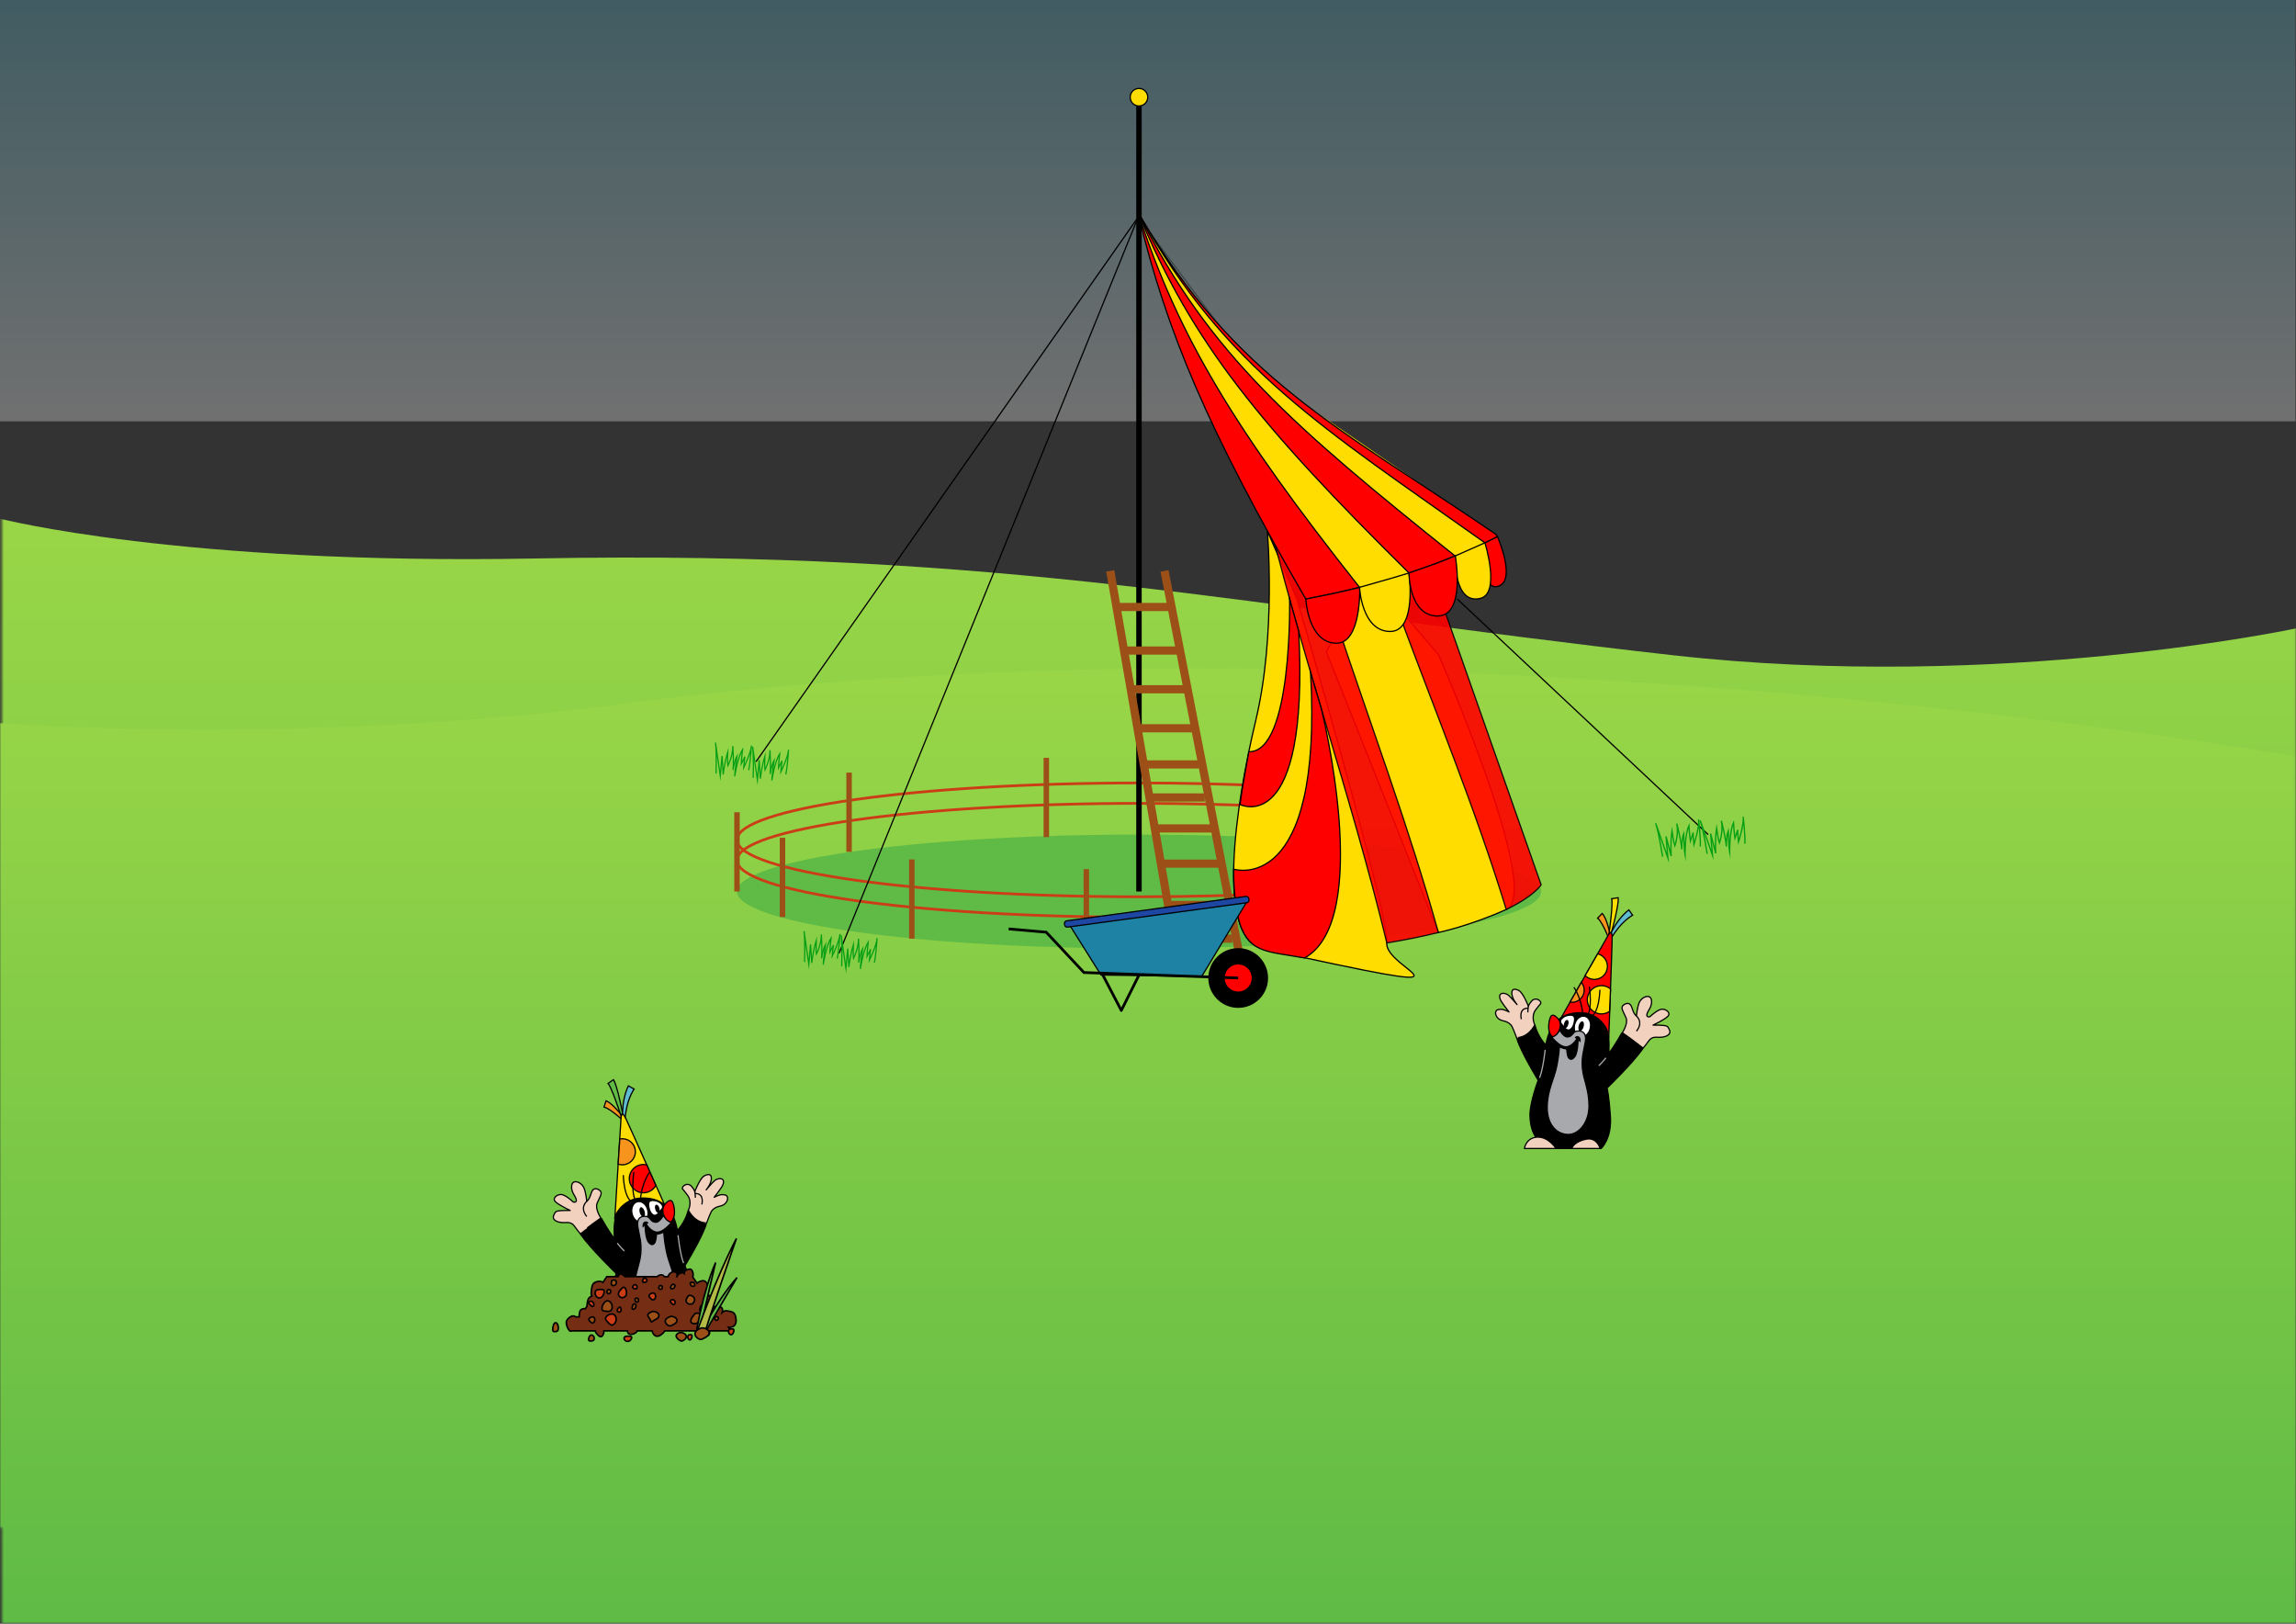 <?xml version="1.0" encoding="utf-8"?>
<!-- Generator: Adobe Illustrator 15.0.0, SVG Export Plug-In . SVG Version: 6.00 Build 0)  -->
<!DOCTYPE svg PUBLIC "-//W3C//DTD SVG 1.1//EN" "http://www.w3.org/Graphics/SVG/1.1/DTD/svg11.dtd">
<svg version="1.1" xmlns="http://www.w3.org/2000/svg" xmlns:xlink="http://www.w3.org/1999/xlink" x="0px" y="0px"
	 width="841.89px" height="595.28px" viewBox="0 0 841.89 595.28" enable-background="new 0 0 841.89 595.28" xml:space="preserve">
<rect x="0" y="0" width="841.89" height="595.28" fill="#333333" stroke="none"/>
<g id="achtergrond">
	
		<line fill="none" stroke="#000000" stroke-width="0.452" stroke-miterlimit="10" x1="417.358" y1="79.586" x2="572.334" y2="286.947"/>
	<defs>
		<filter id="Adobe_OpacityMaskFilter" filterUnits="userSpaceOnUse" x="-0.092" y="190.133" width="841.982" height="405.147">
			<feColorMatrix  type="matrix" values="1 0 0 0 0  0 1 0 0 0  0 0 1 0 0  0 0 0 1 0"/>
		</filter>
	</defs>
	<mask maskUnits="userSpaceOnUse" x="-0.092" y="190.133" width="841.982" height="405.147" id="SVGID_1_">
		<g filter="url(#Adobe_OpacityMaskFilter)">
			<linearGradient id="SVGID_2_" gradientUnits="userSpaceOnUse" x1="421.684" y1="595.28" x2="421.684" y2="158.882">
				<stop  offset="0" style="stop-color:#FFFFFF"/>
				<stop  offset="0.348" style="stop-color:#F9F9F9"/>
				<stop  offset="0.491" style="stop-color:#F5F5F5"/>
				<stop  offset="0.557" style="stop-color:#F1F1F1"/>
				<stop  offset="0.623" style="stop-color:#E5E5E5"/>
				<stop  offset="0.688" style="stop-color:#D1D1D1"/>
				<stop  offset="0.752" style="stop-color:#B6B6B6"/>
				<stop  offset="0.817" style="stop-color:#929292"/>
				<stop  offset="0.881" style="stop-color:#666666"/>
				<stop  offset="0.945" style="stop-color:#333333"/>
				<stop  offset="1" style="stop-color:#000000"/>
			</linearGradient>
			<rect x="0.601" y="158.882" fill="url(#SVGID_2_)" width="842.167" height="436.398"/>
		</g>
	</mask>
	
		<linearGradient id="SVGID_3_" gradientUnits="userSpaceOnUse" x1="210.555" y1="402.181" x2="615.702" y2="402.181" gradientTransform="matrix(0 1 -1 0 823.079 -20.422)">
		<stop  offset="0" style="stop-color:#99D647"/>
		<stop  offset="1" style="stop-color:#5FBB46"/>
	</linearGradient>
	<path mask="url(#SVGID_1_)" fill="url(#SVGID_3_)" d="M0.093,595.28l-0.186-405.147c0,0,66.044,17.044,196.064,14.615
		c174.621-3.263,259.965,17.792,417.609,35.489c119.678,13.435,228.309-9.859,228.309-9.859V595.28H0.093z"/>
	<defs>
		<filter id="Adobe_OpacityMaskFilter_1_" filterUnits="userSpaceOnUse" x="0" y="244.939" width="841.705" height="350.341">
			<feColorMatrix  type="matrix" values="1 0 0 0 0  0 1 0 0 0  0 0 1 0 0  0 0 0 1 0"/>
		</filter>
	</defs>
	<mask maskUnits="userSpaceOnUse" x="0" y="244.939" width="841.705" height="350.341" id="SVGID_4_">
		<g filter="url(#Adobe_OpacityMaskFilter_1_)">
			
				<linearGradient id="SVGID_5_" gradientUnits="userSpaceOnUse" x1="421.731" y1="560.094" x2="421.73" y2="207.324" gradientTransform="matrix(-1 0 0 1 841.891 0)">
				<stop  offset="0" style="stop-color:#FFFFFF"/>
				<stop  offset="0.348" style="stop-color:#F9F9F9"/>
				<stop  offset="0.491" style="stop-color:#F5F5F5"/>
				<stop  offset="0.557" style="stop-color:#F1F1F1"/>
				<stop  offset="0.623" style="stop-color:#E5E5E5"/>
				<stop  offset="0.688" style="stop-color:#D1D1D1"/>
				<stop  offset="0.752" style="stop-color:#B6B6B6"/>
				<stop  offset="0.817" style="stop-color:#929292"/>
				<stop  offset="0.881" style="stop-color:#666666"/>
				<stop  offset="0.945" style="stop-color:#333333"/>
				<stop  offset="1" style="stop-color:#000000"/>
			</linearGradient>
			<rect x="-0.878" y="207.324" fill="url(#SVGID_5_)" width="842.075" height="352.769"/>
		</g>
	</mask>
	
		<linearGradient id="SVGID_6_" gradientUnits="userSpaceOnUse" x1="265.361" y1="402.041" x2="615.702" y2="402.041" gradientTransform="matrix(0 1 1 0 18.811 -20.422)">
		<stop  offset="0" style="stop-color:#99D647"/>
		<stop  offset="1" style="stop-color:#5FBB46"/>
	</linearGradient>
	<path mask="url(#SVGID_4_)" fill="url(#SVGID_6_)" d="M841.705,595.28V277.279c0,0-323.776-57.377-612.95-19.281
		C109.628,273.692,0,265.118,0,265.118V595.28H841.705z"/>
	<ellipse fill="#5FBB46" cx="417.67" cy="326.834" rx="147.435" ry="20.862"/>
	<path fill="none" stroke="#CB3D17" stroke-miterlimit="10" d="M463.428,335.224c-14.404,0.665-29.784,1.024-45.758,1.024
		c-81.426,0-147.435-9.342-147.435-20.862c0-11.522,66.009-20.864,147.435-20.864c16.516,0,32.397,0.384,47.223,1.093"/>
	<path fill="none" stroke="#CB3D17" stroke-miterlimit="10" d="M471.59,327.335c-16.7,0.93-34.889,1.439-53.92,1.439
		c-81.426,0-147.435-9.342-147.435-20.862c0-11.522,66.009-20.864,147.435-20.864c16.239,0,31.865,0.372,46.477,1.058"/>
	<path fill="#FFDD00" stroke="#000000" stroke-width="0.452" stroke-miterlimit="10" d="M527.423,341.879
		c0,0,11.25-2.329,24.879-8.449s-24.879-93.483-24.879-93.483l-25.756-29.878l-15.334,28.878L527.423,341.879z"/>
	<path fill="#FFDD00" stroke="#000000" stroke-width="0.452" stroke-miterlimit="10" d="M464.709,194.666
		c0,0,3.291,37.889-4.209,69.251s-14.84,80.053,2.464,83.85c88.336,19.382,44.571,7.868,45.554-2.06s-32.949-126.107-32.949-126.107
		L464.709,194.666z"/>
	<linearGradient id="SVGID_7_" gradientUnits="userSpaceOnUse" x1="420.853" y1="154.469" x2="420.853" y2="1.421085e-13">
		<stop  offset="0" style="stop-color:#FFFFFF"/>
		<stop  offset="1" style="stop-color:#5FBBCF"/>
	</linearGradient>
	<rect opacity="0.3" fill="url(#SVGID_7_)" width="841.705" height="154.469"/>
	<path fill="none" stroke="#000000" stroke-width="0.452" stroke-miterlimit="10" d="M420.945,305.97"/>
	<circle fill="#FFDD00" stroke="#000000" stroke-width="0.452" stroke-miterlimit="10" cx="417.635" cy="35.637" r="3.218"/>
	<path fill="#FFDD00" d="M549.08,196.723l-76.33-52.395c0,0-33.416-26.289-54.958-65.918
		c12.713,43.634,50.224,132.099,68.966,139.61C486.758,218.02,528.91,209.415,549.08,196.723z"/>
	<g>
		<path opacity="0.9" fill="#FF0000" stroke="#000000" stroke-width="0.452" stroke-miterlimit="10" d="M512.422,223.467
			c13.505,36.584,28.434,72.609,39.88,109.963c10.403-4.991,12.803-9.044,12.803-9.044l-34.043-96.714
			c-1.178-3.21-2.349-6.423-3.509-9.641C524.278,208.956,507.375,209.798,512.422,223.467z M463.263,182.127
			c12.839,55.193,31.95,108.534,45.255,163.581c7.146-1.185,13.414-2.481,18.905-3.829c-10.779-38.693-24.913-76.239-37.537-114.308
			C484.901,212.539,468.06,182.127,463.263,182.127z"/>
		<g>
			<path fill="#FF0000" stroke="#000000" stroke-width="0.452" stroke-miterlimit="10" d="M544.479,198.991
				c0,0-1.545,17.417,4.507,16.048c7.43-1.682,0.095-18.316,0.095-18.316l0,0L544.479,198.991z"/>
			<g>
				<path fill="#FF0000" stroke="#000000" stroke-width="0.452" stroke-miterlimit="10" d="M417.589,78.588
					c0.042,0.023,0.084,0.044,0.123,0.06c25.584,51.211,56.855,77.968,115.835,125.191c-5.421,2.231-11.063,4.312-16.909,6.23
					C462.459,156.513,437.021,125.579,417.589,78.588z"/>
				<path fill="#FF0000" stroke="#000000" stroke-width="0.452" stroke-miterlimit="10" d="M417.792,78.673
					c0.008,0.002,0.016,0.004,0.023,0.006c0.004,0.001,0.008,0.001,0.012,0.002c34.988,60.144,73.354,78.12,130.652,117.181
					c0.204,0.289,0.399,0.572,0.601,0.86c-1.511,0.77-3.046,1.526-4.602,2.269C485.202,156.94,449.254,135.232,417.792,78.673z"/>
				<path fill="#FF0000" stroke="#000000" stroke-width="0.452" stroke-miterlimit="10" d="M417.469,78.507
					c14.671,44.792,34.759,78.314,81.039,136.817c-6.384,1.621-12.958,3.057-19.699,4.298
					c-36.076-62.321-50.921-97.633-61.45-141.212C417.394,78.444,417.431,78.477,417.469,78.507z"/>
			</g>
			<path fill="#FF0000" stroke="#000000" stroke-width="0.452" stroke-miterlimit="10" d="M478.809,219.622
				c0,0,0.807,16.189,11.271,16.189c9.176,0,8.5-20.451,8.5-20.451l-9.477,2.186L478.809,219.622z"/>
			<path fill="#FFDD00" stroke="#000000" stroke-width="0.452" stroke-miterlimit="10" d="M498.508,215.324
				c0,0,0.778,16.182,11.242,16.182c9.872,0,6.905-21.437,6.905-21.437l-6.921,2.062L498.508,215.324z"/>
			<path fill="#FFDD00" stroke="#000000" stroke-width="0.452" stroke-miterlimit="10" d="M533.547,203.838
				c0,0-0.61,18.092,9.349,15.51c7.346-1.904,1.589-20.357,1.589-20.357l0,0L533.547,203.838z"/>
			<path fill="#FF0000" stroke="#000000" stroke-width="0.452" stroke-miterlimit="10" d="M516.638,210.069
				c0,0,0.027,15.769,10.492,15.769c10.463,0,6.485-22.044,6.485-22.044l-6.816,2.702L516.638,210.069z"/>
		</g>
	</g>
	<line fill="none" stroke="#000000" stroke-width="2" stroke-miterlimit="10" x1="417.635" y1="38.855" x2="417.635" y2="326.833"/>
	
		<line fill="none" stroke="#000000" stroke-width="0.452" stroke-miterlimit="10" x1="417.358" y1="79.586" x2="277.201" y2="279.263"/>
	
		<line fill="none" stroke="#000000" stroke-width="0.452" stroke-miterlimit="10" x1="417.358" y1="79.586" x2="307.667" y2="349.484"/>
	<g>
		<g>
			<g>
				<g>
					<path fill="none" stroke="#059F14" stroke-width="0.446" stroke-miterlimit="10" d="M262.554,283.631
						c0,0,0.261-7.615-0.203-11.395l1.748,12.127c0,0,0.493-5.724,0.658-7.197l0.426,6.759c0,0,0.515-4.604,1.658-8.204
						c0,0-0.141,3.899,0.027,5.037c0,0,1.873-3.52,1.847-7.251c0,0,0.383,5.822,0.053,8.768c0,0,0.538-3.482,1.454-5.057
						c0,0-0.867,6.428-0.825,7.365c0,0,1.075-6.964,2.866-9.747c0,0-0.371,3.314-0.431,5.171l1.332-2.647
						c0,0-0.188,0.352-0.454,4.051c0,0,2.684-5.479,2.826-8.073c0,0-0.388,6.108-1.01,9.021"/>
				</g>
				<g>
					<path fill="none" stroke="#059F14" stroke-width="0.446" stroke-miterlimit="10" d="M276.171,285.156
						c0,0,0.261-7.615-0.203-11.395l1.748,12.127c0,0,0.493-5.724,0.658-7.197l0.426,6.759c0,0,0.515-4.604,1.658-8.204
						c0,0-0.141,3.899,0.027,5.037c0,0,1.873-3.52,1.847-7.251c0,0,0.383,5.822,0.053,8.768c0,0,0.538-3.482,1.454-5.057
						c0,0-0.867,6.428-0.825,7.365c0,0,1.075-6.964,2.866-9.747c0,0-0.371,3.314-0.431,5.171l1.332-2.647
						c0,0-0.188,0.352-0.454,4.051c0,0,2.684-5.479,2.826-8.073c0,0-0.388,6.108-1.01,9.021"/>
				</g>
			</g>
		</g>
	</g>
	<g>
		<g>
			<g>
				<g>
					<path fill="none" stroke="#059F14" stroke-width="0.446" stroke-miterlimit="10" d="M295.015,352.713
						c0,0,0.261-7.614-0.203-11.395l1.748,12.127c0,0,0.493-5.724,0.658-7.197l0.426,6.76c0,0,0.515-4.604,1.658-8.204
						c0,0-0.141,3.899,0.027,5.037c0,0,1.873-3.52,1.847-7.251c0,0,0.383,5.822,0.053,8.769c0,0,0.538-3.482,1.454-5.058
						c0,0-0.867,6.429-0.825,7.365c0,0,1.075-6.964,2.866-9.747c0,0-0.371,3.314-0.431,5.172l1.332-2.647
						c0,0-0.188,0.353-0.454,4.052c0,0,2.684-5.479,2.826-8.073c0,0-0.388,6.108-1.01,9.021"/>
				</g>
				<g>
					<path fill="none" stroke="#059F14" stroke-width="0.446" stroke-miterlimit="10" d="M308.632,354.237
						c0,0,0.261-7.614-0.203-11.395l1.748,12.127c0,0,0.493-5.724,0.658-7.197l0.426,6.76c0,0,0.515-4.604,1.658-8.204
						c0,0-0.141,3.899,0.027,5.037c0,0,1.873-3.52,1.847-7.251c0,0,0.383,5.822,0.053,8.769c0,0,0.538-3.482,1.454-5.058
						c0,0-0.867,6.429-0.825,7.365c0,0,1.075-6.964,2.866-9.747c0,0-0.371,3.314-0.431,5.172l1.332-2.647
						c0,0-0.188,0.353-0.454,4.052c0,0,2.684-5.479,2.826-8.073c0,0-0.388,6.108-1.01,9.021"/>
				</g>
			</g>
		</g>
	</g>
	<path fill="#FF0000" stroke="#000000" stroke-width="0.452" stroke-miterlimit="10" d="M472.877,219.622
		c0,0,1.11,56.352-14.943,55.971c0,0-2.503,13.066-3.236,19.357c0,0,25.403,12.781,21.52-63.445L472.877,219.622z"/>
	<line fill="none" stroke="#9C4F17" stroke-width="2" stroke-miterlimit="10" x1="270.235" y1="326.834" x2="270.235" y2="297.78"/>
	<line fill="none" stroke="#9C4F17" stroke-width="2" stroke-miterlimit="10" x1="286.923" y1="336.193" x2="286.923" y2="307.14"/>
	
		<line fill="none" stroke="#9C4F17" stroke-width="2" stroke-miterlimit="10" x1="311.333" y1="312.308" x2="311.333" y2="283.253"/>
	
		<line fill="none" stroke="#9C4F17" stroke-width="2" stroke-miterlimit="10" x1="383.667" y1="306.892" x2="383.667" y2="277.837"/>
	
		<line fill="none" stroke="#9C4F17" stroke-width="2" stroke-miterlimit="10" x1="334.337" y1="344.135" x2="334.337" y2="315.081"/>
	
		<line fill="none" stroke="#9C4F17" stroke-width="2" stroke-miterlimit="10" x1="398.333" y1="347.696" x2="398.333" y2="318.643"/>
	<path fill="#FF0000" stroke="#000000" stroke-width="0.452" stroke-miterlimit="10" d="M452.344,318.643
		c0,0,32.795,10.501,28.226-72.098l4.055,13.748c0,0,19.067,76.851-6.243,90.912c-13.528-2.434-19.887-1.721-23.684-12.268
		C452.112,330.363,452.344,318.643,452.344,318.643z"/>
	
		<line fill="none" stroke="#000000" stroke-width="0.452" stroke-miterlimit="10" x1="534.357" y1="219.622" x2="626.334" y2="305.97"/>
	<g>
		<g>
			<g>
				<g>
					<path fill="none" stroke="#059F14" stroke-width="0.487" stroke-miterlimit="10" d="M609.611,314.043
						c0,0-1.218-8.253-2.522-12.234l4.489,12.721c0,0-0.566-6.262-0.668-7.881l1.856,7.198c0,0-0.314-5.06,0.31-9.161
						c0,0,0.615,4.228,1.042,5.42c0,0,1.5-4.156,0.723-8.171c0,0,1.618,6.196,1.819,9.435c0,0-0.063-3.856,0.699-5.731
						c0,0,0.267,7.094,0.505,8.094c0,0-0.13-7.711,1.422-11.059c0,0,0.228,3.643,0.528,5.655l1.038-3.112
						c0,0-0.149,0.416,0.277,4.453c0,0,2.063-6.427,1.712-9.248c0,0,0.767,6.655,0.618,9.915"/>
				</g>
				<g>
					<path fill="none" stroke="#059F14" stroke-width="0.487" stroke-miterlimit="10" d="M625.958,313.023
						c0,0-1.218-8.253-2.522-12.234l4.489,12.722c0,0-0.566-6.262-0.668-7.881l1.856,7.197c0,0-0.314-5.059,0.31-9.161
						c0,0,0.615,4.228,1.042,5.421c0,0,1.5-4.157,0.723-8.172c0,0,1.618,6.197,1.819,9.435c0,0-0.063-3.855,0.699-5.731
						c0,0,0.267,7.094,0.505,8.095c0,0-0.13-7.712,1.422-11.059c0,0,0.228,3.643,0.528,5.655l1.038-3.112
						c0,0-0.15,0.416,0.277,4.452c0,0,2.063-6.426,1.712-9.248c0,0,0.767,6.655,0.618,9.915"/>
				</g>
			</g>
		</g>
	</g>
	
		<line fill="none" stroke="#9C4F17" stroke-width="3" stroke-miterlimit="10" x1="407.104" y1="209.296" x2="431.666" y2="351.205"/>
	
		<line fill="none" stroke="#9C4F17" stroke-width="3" stroke-miterlimit="10" x1="426.999" y1="209.296" x2="454.697" y2="351.205"/>
	
		<line fill="none" stroke="#9C4F17" stroke-width="3" stroke-miterlimit="10" x1="409.396" y1="222.535" x2="429.572" y2="222.535"/>
	
		<line fill="none" stroke="#9C4F17" stroke-width="3" stroke-miterlimit="10" x1="413.247" y1="238.502" x2="433.424" y2="238.502"/>
	
		<line fill="none" stroke="#9C4F17" stroke-width="3" stroke-miterlimit="10" x1="414.869" y1="252.693" x2="435.046" y2="252.693"/>
	
		<line fill="none" stroke="#9C4F17" stroke-width="3" stroke-miterlimit="10" x1="417.792" y1="266.998" x2="437.969" y2="266.998"/>
	<line fill="none" stroke="#9C4F17" stroke-width="3" stroke-miterlimit="10" x1="419.483" y1="280.25" x2="439.66" y2="280.25"/>
	
		<line fill="none" stroke="#9C4F17" stroke-width="3" stroke-miterlimit="10" x1="421.578" y1="292.364" x2="441.755" y2="292.364"/>
	
		<line fill="none" stroke="#9C4F17" stroke-width="3" stroke-miterlimit="10" x1="424.335" y1="303.717" x2="444.512" y2="303.717"/>
	<line fill="none" stroke="#9C4F17" stroke-width="3" stroke-miterlimit="10" x1="426.88" y1="316.624" x2="447.057" y2="316.624"/>
	
		<line fill="none" stroke="#9C4F17" stroke-width="3" stroke-miterlimit="10" x1="429.571" y1="331.757" x2="449.748" y2="331.757"/>
	
		<line fill="none" stroke="#9C4F17" stroke-width="3" stroke-miterlimit="10" x1="431.665" y1="344.135" x2="451.842" y2="344.135"/>
	<g>
		<g>
			<path fill="#FF0000" d="M454.011,366.509c-3.975,0-7.362-2.974-7.882-6.917c-0.277-2.107,0.282-4.196,1.575-5.882
				c1.294-1.687,3.167-2.769,5.273-3.046c0.346-0.046,0.697-0.068,1.045-0.068c3.975,0,7.363,2.974,7.883,6.918
				c0.572,4.35-2.5,8.354-6.85,8.927C454.709,366.486,454.358,366.509,454.011,366.509L454.011,366.509z"/>
			<path d="M454.022,353.593c2.45,0,4.583,1.817,4.911,4.312c0.357,2.715-1.555,5.206-4.27,5.563
				c-0.22,0.029-0.438,0.043-0.653,0.043c-2.45,0-4.582-1.816-4.91-4.312c-0.357-2.715,1.554-5.207,4.269-5.564
				C453.589,353.606,453.807,353.593,454.022,353.593 M454.022,347.598c-0.478,0-0.961,0.032-1.436,0.095
				c-2.901,0.382-5.479,1.871-7.261,4.193c-1.78,2.321-2.551,5.196-2.169,8.097c0.715,5.43,5.381,9.524,10.854,9.524
				c0.478,0,0.961-0.032,1.436-0.095c2.9-0.382,5.479-1.87,7.26-4.191c1.782-2.321,2.553-5.197,2.171-8.098
				C464.162,351.692,459.496,347.598,454.022,347.598L454.022,347.598z"/>
		</g>
		<polyline fill="none" stroke="#000000" stroke-linejoin="round" stroke-miterlimit="10" points="417.729,357.295 411.159,370.454 
			403.713,356.174 		"/>
		<polygon fill="#1E82A4" stroke="#000000" stroke-width="0.452" stroke-miterlimit="10" points="440.64,357.979 457.037,330.845 
			392.229,339.168 403.712,357.462 		"/>
		<polyline fill="none" stroke="#000000" stroke-miterlimit="10" points="454.017,358.553 397.459,356.546 383.623,341.753 
			369.858,340.558 		"/>
		<g>
			<g>
				<g>
					<path fill="#1E47A4" d="M390.369,339.089c0.07,0.515,0.549,0.878,1.063,0.809l65.726-8.944
						c0.515-0.069,0.878-0.548,0.808-1.062l-0.06-0.439c-0.07-0.515-0.549-0.878-1.063-0.809l-65.726,8.946
						c-0.515,0.069-0.878,0.548-0.808,1.062L390.369,339.089z"/>
					<path fill="none" stroke="#000000" stroke-width="0.452" stroke-miterlimit="10" d="M390.369,339.089
						c0.07,0.515,0.549,0.878,1.063,0.809l65.726-8.944c0.515-0.069,0.878-0.548,0.808-1.062l-0.06-0.439
						c-0.07-0.515-0.549-0.878-1.063-0.809l-65.726,8.946c-0.515,0.069-0.878,0.548-0.808,1.062L390.369,339.089z"/>
				</g>
			</g>
		</g>
	</g>
</g>
<g id="mutsjes">
	<g>
		<path fill="#F7941E" stroke="#000000" stroke-width="0.452" stroke-miterlimit="10" d="M227.407,408.181
			c-0.658-0.773-1.339-1.533-2.074-2.268c-0.427-0.424-0.87-0.84-1.36-1.238c-0.497-0.394-1.01-0.784-1.747-1.093l-0.747,2.281
			c0.36,0.067,0.848,0.287,1.306,0.544c0.464,0.26,0.93,0.562,1.389,0.884c0.919,0.644,1.815,1.361,2.694,2.103
			c0.424,0.359,0.844,0.725,1.26,1.094h0.041C227.918,409.718,227.664,408.948,227.407,408.181z"/>
		<path fill="#5FBB46" stroke="#000000" stroke-width="0.452" stroke-miterlimit="10" d="M228.259,409.21
			c-0.002-0.406,0.002-0.812,0.014-1.219c-0.17-0.841-0.343-1.68-0.523-2.52c-0.342-1.588-0.702-3.172-1.111-4.758
			c-0.206-0.792-0.424-1.584-0.676-2.383c-0.126-0.398-0.26-0.799-0.416-1.206c-0.161-0.411-0.32-0.813-0.608-1.288l-1.975,1.367
			c0.165,0.195,0.36,0.521,0.531,0.846c0.177,0.328,0.343,0.678,0.507,1.033c0.325,0.711,0.629,1.446,0.925,2.189
			c0.588,1.486,1.136,3.002,1.667,4.523c0.276,0.793,0.547,1.588,0.814,2.385c0.104,0.122,0.209,0.243,0.312,0.366
			C227.901,408.767,228.078,408.989,228.259,409.21z"/>
		<path fill="#5FBBCF" stroke="#000000" stroke-width="0.452" stroke-miterlimit="10" d="M229.149,410.323
			c0.08-0.854,0.186-1.702,0.325-2.541c0.509-3.057,1.438-6.051,3.03-8.527l-2.102-1.162c-0.729,1.533-1.225,3.132-1.558,4.737
			c-0.333,1.606-0.505,3.224-0.566,4.831c-0.003,0.109-0.003,0.221-0.007,0.33c0.11,0.545,0.217,1.089,0.323,1.634
			C228.782,409.856,228.967,410.089,229.149,410.323z"/>
		<path fill="#FFDD00" stroke="#000000" stroke-width="0.452" stroke-miterlimit="10" d="M225.42,447.014l2.285-36.919
			c0,0,0.059-3.657,1.892,0.229c1.832,3.886,14.679,32.672,14.679,32.672s-6.087-3.999-10.79-3.411
			C228.783,440.173,225.486,444.646,225.42,447.014z"/>
		<g>
			<path fill="#F7941E" d="M228.167,427.036c-0.447-0.004-0.896-0.072-1.335-0.203l-0.173-0.053l0.607-9.205l0.178-0.028
				c0.252-0.04,0.505-0.066,0.769-0.066c1.307,0.011,2.502,0.517,3.397,1.427c0.895,0.909,1.382,2.113,1.371,3.389
				c-0.02,2.613-2.163,4.74-4.775,4.74C228.205,427.036,228.167,427.036,228.167,427.036z"/>
			<path d="M228.212,417.707c0.01,0,0.019,0,0.029,0c2.514,0.021,4.535,2.073,4.514,4.587c-0.02,2.502-2.053,4.516-4.55,4.516
				c-0.012,0-0.024,0-0.036,0c-0.442-0.004-0.868-0.073-1.272-0.193l0.583-8.846C227.719,417.731,227.961,417.707,228.212,417.707
				 M228.212,417.255c-0.253,0-0.517,0.021-0.805,0.068l-0.356,0.057l-0.024,0.36l-0.583,8.846l-0.023,0.36l0.346,0.104
				c0.459,0.137,0.93,0.208,1.398,0.213c2.777,0,5.021-2.228,5.042-4.965c0.011-1.336-0.499-2.597-1.437-3.55
				c-0.937-0.952-2.189-1.483-3.526-1.493h-0.001H228.212L228.212,417.255z"/>
		</g>
		<g>
			<path fill="#FF0000" d="M235.938,437.297c-2.837-0.001-5.163-2.31-5.184-5.147c-0.01-1.385,0.52-2.691,1.492-3.678
				s2.271-1.534,3.655-1.544c0.001,0,0.001,0,0.002,0c0.403,0,0.774,0.042,1.147,0.124l0.112,0.024l3.305,7.55l-0.058,0.1
				c-0.937,1.596-2.595,2.557-4.436,2.57L235.938,437.297z"/>
			<path d="M235.944,427.153c0.364,0,0.717,0.044,1.059,0.119c1.155,2.633,2.252,5.137,3.213,7.338
				c-0.855,1.459-2.429,2.446-4.242,2.46c-0.012,0-0.023,0-0.035,0c-2.721,0-4.938-2.196-4.958-4.923
				c-0.02-2.738,2.185-4.975,4.923-4.994C235.917,427.153,235.931,427.153,235.944,427.153 M235.944,426.701h-0.002h-0.043
				c-1.444,0.011-2.799,0.583-3.814,1.612s-1.568,2.393-1.558,3.838c0.022,2.961,2.45,5.371,5.411,5.371
				c1.96-0.014,3.691-1.018,4.667-2.683l0.117-0.198l-0.092-0.212c-0.961-2.202-2.058-4.706-3.213-7.339l-0.093-0.211l-0.225-0.049
				C236.71,426.745,236.322,426.701,235.944,426.701L235.944,426.701z"/>
		</g>
	</g>
	<g>
		<path fill="#F7941E" stroke="#000000" stroke-width="0.452" stroke-miterlimit="10" d="M590.119,341.297
			c-0.251-0.984-0.525-1.967-0.861-2.949c-0.196-0.568-0.411-1.139-0.675-1.711c-0.272-0.574-0.561-1.148-1.085-1.752l-1.678,1.719
			c0.293,0.217,0.635,0.629,0.932,1.062c0.302,0.438,0.586,0.914,0.857,1.406c0.539,0.982,1.028,2.021,1.491,3.076
			c0.221,0.508,0.436,1.021,0.646,1.537l0.037,0.018C589.9,342.9,590.011,342.1,590.119,341.297z"/>
		<path fill="#FFDD00" stroke="#000000" stroke-width="0.452" stroke-miterlimit="10" d="M590.429,342.596
			c0.177-0.363,0.359-0.727,0.55-1.088c0.219-0.828,0.434-1.658,0.643-2.492c0.393-1.574,0.768-3.156,1.1-4.758
			c0.165-0.805,0.319-1.611,0.445-2.438c0.063-0.414,0.12-0.832,0.159-1.266c0.036-0.439,0.071-0.871,0.021-1.426l-2.375,0.357
			c0.062,0.248,0.093,0.627,0.104,0.992c0.013,0.373,0.01,0.76-0.001,1.15c-0.021,0.781-0.073,1.576-0.136,2.373
			c-0.127,1.594-0.304,3.195-0.499,4.797c-0.102,0.832-0.21,1.666-0.32,2.498c0.039,0.156,0.079,0.311,0.117,0.465
			C590.305,342.041,590.365,342.318,590.429,342.596z"/>
		<path fill="#5FBBCF" stroke="#000000" stroke-width="0.452" stroke-miterlimit="10" d="M590.737,343.988
			c0.447-0.73,0.918-1.445,1.412-2.137c1.806-2.52,3.96-4.797,6.481-6.318l-1.374-1.967c-1.331,1.053-2.479,2.27-3.487,3.562
			c-1.007,1.297-1.875,2.672-2.639,4.088c-0.052,0.096-0.101,0.193-0.152,0.291c-0.142,0.537-0.285,1.072-0.43,1.609
			C590.613,343.406,590.676,343.697,590.737,343.988z"/>
		<path fill="#FF0000" stroke="#000000" stroke-width="0.452" stroke-miterlimit="10" d="M571.207,375.272l18.336-32.128
			c0,0,1.664-3.256,1.595,1.041c-0.069,4.294-1.233,35.796-1.233,35.796s-3.701-6.273-8.182-7.82
			C577.244,370.614,572.311,373.175,571.207,375.272z"/>
		<g>
			<path fill="#FFDD00" d="M584.622,359.062c-0.746,0-1.467-0.171-2.139-0.509c-0.401-0.201-0.773-0.46-1.107-0.769l-0.132-0.122
				l4.604-7.997l0.172,0.054c0.253,0.077,0.502,0.172,0.745,0.293c1.142,0.572,1.992,1.555,2.395,2.766
				c0.401,1.211,0.309,2.506-0.264,3.647C588.081,358.051,586.442,359.062,584.622,359.062
				C584.623,359.062,584.623,359.062,584.622,359.062z"/>
			<path d="M585.954,349.935c0.241,0.074,0.479,0.164,0.711,0.279c2.248,1.127,3.156,3.861,2.029,6.109
				c-0.799,1.591-2.404,2.513-4.072,2.513c-0.686,0-1.382-0.156-2.037-0.485c-0.394-0.197-0.747-0.447-1.055-0.732L585.954,349.935
				 M585.742,349.396l-0.181,0.312l-4.424,7.684l-0.18,0.312l0.265,0.245c0.349,0.323,0.739,0.595,1.159,0.805
				c0.705,0.354,1.459,0.533,2.24,0.533c1.906,0,3.622-1.059,4.477-2.762c0.6-1.196,0.697-2.552,0.275-3.821
				c-0.42-1.268-1.311-2.297-2.506-2.896c-0.24-0.119-0.496-0.22-0.781-0.308L585.742,349.396L585.742,349.396z"/>
		</g>
		<g>
			<path fill="#FFDD00" d="M587.209,371.722c-0.78,0-1.534-0.173-2.241-0.515c-1.248-0.602-2.186-1.653-2.642-2.961
				s-0.376-2.714,0.226-3.961c0.859-1.781,2.692-2.934,4.672-2.934c0.783,0,1.541,0.175,2.252,0.518
				c0.336,0.163,0.664,0.37,0.975,0.617l0.092,0.07l-0.363,8.235l-0.096,0.063C589.225,371.422,588.231,371.722,587.209,371.722
				L587.209,371.722z"/>
			<path d="M587.224,361.578c0.723,0,1.458,0.159,2.153,0.495c0.339,0.164,0.649,0.365,0.934,0.59
				c-0.124,2.873-0.246,5.604-0.353,8.004c-0.812,0.536-1.771,0.829-2.749,0.829c-0.72,0-1.451-0.158-2.144-0.493
				c-2.466-1.189-3.5-4.154-2.31-6.619C583.61,362.611,585.38,361.578,587.224,361.578 M587.224,361.126
				c-2.066,0-3.979,1.202-4.875,3.062c-0.629,1.301-0.713,2.769-0.236,4.133c0.477,1.365,1.455,2.463,2.756,3.09
				c0.738,0.357,1.526,0.537,2.341,0.537c1.066,0,2.103-0.312,2.999-0.902l0.191-0.127l0.011-0.23l0.06-1.344
				c0.092-2.057,0.191-4.312,0.293-6.661l0.01-0.231l-0.182-0.143c-0.324-0.257-0.666-0.473-1.017-0.643
				C588.832,361.308,588.041,361.126,587.224,361.126L587.224,361.126z"/>
		</g>
		<g>
			<path fill="#F7941E" d="M576.438,367.45c-0.129,0-0.257-0.005-0.385-0.017l-0.352-0.031l4.146-7.268l0.206,0.287
				c0.957,1.34,1.098,3.087,0.367,4.561C579.665,366.504,578.14,367.45,576.438,367.45L576.438,367.45z"/>
			<path d="M579.869,360.554c0.877,1.227,1.064,2.885,0.349,4.328c-0.736,1.483-2.229,2.343-3.779,2.343
				c-0.121,0-0.244-0.006-0.365-0.017L579.869,360.554 M579.826,359.716l-0.351,0.614l-3.795,6.654l-0.351,0.613l0.704,0.061
				c0.135,0.012,0.27,0.018,0.404,0.018c1.787,0,3.391-0.993,4.185-2.593c0.769-1.549,0.62-3.386-0.386-4.792L579.826,359.716
				L579.826,359.716z"/>
		</g>
	</g>
</g>
<g id="molltjes">
	<g>
		<path stroke="#000000" stroke-width="0.452" stroke-miterlimit="10" d="M602.401,384.464c0,0-2.79-3.619-7.768-5.656
			c0,0-2.789,4.978-4.75,7.39c0,0,0.529-5.699-0.679-8.671c-0.979-2.413-4.298-6.259-9.651-6.259
			c-6.034,0-11.085,2.639-12.744,11.839c0,0-2.64-2.564-3.921-7.013c0,0-2.715,4.146-6.713,4.524c0,0,0.68,3.544,7.843,15.458
			c0,0-3.016,7.843-3.016,12.744s1.81,7.54,1.81,7.54l1.936,4.701h22.346c0,0,3.997-3.494,3.394-12.015
			c-0.526-7.45-1.206-10.181-1.206-10.181S598.405,390.119,602.401,384.464z"/>
		
			<ellipse transform="matrix(-0.975 -0.223 0.223 -0.975 1062.362 872.609)" fill="#FFFFFF" stroke="#000000" stroke-width="0.452" stroke-miterlimit="10" cx="580.534" cy="376.22" rx="2.951" ry="3.839"/>
		<g>
			<g>
				<path fill="#A7A9AC" stroke="#000000" stroke-width="0.452" stroke-miterlimit="10" d="M569.016,380.244
					c0,0,2.08-0.742,2.846-2.643c0,0,1.433,2.563,2.79,2.563s1.835-0.88,2.338-1.433c0.325-0.357,0.755-0.755,1.81-0.755
					c1.056,0,3.093,0.379,2.488,3.997c-0.603,3.62-1.433,5.505-1.056,9.729c0.377,4.223,2.413,7.616,2.413,13.725
					c0,6.107-3.694,10.481-7.616,10.481c-3.921,0-7.692-3.317-7.692-9.804c0-6.485,2.565-10.405,3.545-15.458
					c0.764-3.937,0.887-6.172,0.903-6.971c1.269,0.827,2.678,0.862,2.678,0.862s0.151,2.262,0.566,3.017s1.245,1.396,2.413-0.152
					c1.168-1.545,1.207-6.295,1.207-6.295c0.226,0,0.716,0.565,0.716,0.565s0.15-1.094-0.527-1.47
					c-0.679-0.378-1.093,0.149-1.093,0.149c0.339,0.114,0.452,0.491,0.452,0.491s-1.66,2.94-4.034,2.94
					C571.786,383.785,569.016,380.244,569.016,380.244z"/>
			</g>
		</g>
		<path fill="#FFFFFF" d="M572.632,375.105l1.566,1.867c0,0,0.756,0.755,1.458,0.252c0.704-0.502,1.106-1.257,1.358-2.464
			c0.251-1.206,0.197-2.07-0.516-2.287c-0.714-0.217-2.123,0.066-2.652,0.377C573.318,373.162,571.877,374.101,572.632,375.105z"/>
		<path fill="#FF0000" stroke="#000000" stroke-width="0.452" stroke-miterlimit="10" d="M569.121,380.04
			c0,0-1.257-1.056-1.257-3.519c0-2.464,0.754-4.073,1.106-4.223c0.352-0.151,0.754-0.303,1.659,0.502s1.508,1.609,1.508,3.167
			C572.138,377.526,570.831,379.989,569.121,380.04z"/>
		<path fill="none" stroke="#A7A9AC" stroke-width="0.452" stroke-miterlimit="10" d="M588.856,387.821
			c0,0-1.622,2.018-2.631,2.895"/>
		<path fill="none" stroke="#A7A9AC" stroke-width="0.452" stroke-miterlimit="10" d="M566.559,384.892
			c0,0-0.662,6.707-2.028,10.27"/>
		<path fill="#F2D2BE" stroke="#000000" stroke-width="0.452" stroke-miterlimit="10" d="M570.579,421.062
			c0,0-2.654-4.175-6.611-4.175c-3.958,0-4.965,3.48-4.965,4.175H570.579z"/>
		<path fill="#F2D2BE" stroke="#000000" stroke-width="0.452" stroke-miterlimit="10" d="M586.752,421.062
			c0,0-1.183-4.193-5.066-3.435c-3.845,0.75-5.283,2.74-5.283,3.435H586.752z"/>
		<path fill="none" stroke="#000000" stroke-width="0.452" stroke-miterlimit="10" d="M580.283,371.123
			c0,0-0.406-5.008-3.181-9.202"/>
		<path fill="none" stroke="#000000" stroke-width="0.452" stroke-miterlimit="10" d="M582.313,371.868
			c0,0,1.489-2.369,0.473-10.15"/>
		<path fill="none" stroke="#000000" stroke-width="0.452" stroke-miterlimit="10" d="M584.072,372.205c0,0,2.25-1.497,2.572-9.337
			"/>
		<path fill="#F2D2BE" stroke="#000000" stroke-width="0.452" stroke-linejoin="round" stroke-miterlimit="10" d="M562.785,375.737
			c0,0-1.577-2.99,0.326-5.545s2.012-2.12,1.794-2.828c-0.217-0.706-2.004-1.888-3.316-0.325c-1.158,1.379-1.141,1.903-1.141,1.903
			s-1.929-4.951-3.48-5.764c0,0-2.393-1.467-2.61,0.599c-0.216,2.065,1.903,4.512,1.903,4.512s-2.229-2.648-3.153-3.425
			c-1.018-0.854-3.044-1.087-3.208,0.217c-0.163,1.306,0.817,2.557,3.425,5.927c0,0-1.875-1.059-3.097-0.979
			c-1.223,0.08-1.664,0.265-1.85,1.197c0,1.087,0.652,2.064,1.521,2.555c0.87,0.489,1.898,0.554,2.448,0.815
			c0.549,0.262,1.521,0.707,2.065,1.739c0.542,1.033,1.667,4.062,1.667,4.062S560.067,380.739,562.785,375.737z"/>
		<path fill="none" stroke="#000000" stroke-width="0.452" stroke-linejoin="round" stroke-miterlimit="10" d="M560.43,368.734
			c0,0-0.233,1.726-0.204,2.427"/>
		<path fill="none" stroke="#000000" stroke-width="0.452" stroke-linejoin="round" stroke-miterlimit="10" d="M560.343,369.642
			c0,0-3.391-0.468-2.515,4.004"/>
		<path fill="#F2D2BE" stroke="#000000" stroke-width="0.452" stroke-linejoin="round" stroke-miterlimit="10" d="M594.873,378.604
			c0,0,2.202-3.306,1.388-5.366c-0.813-2.061-2.106-3.641-1.197-4.551c0.91-0.91,2.588-1.485,3.258,0.574
			c0.67,2.062,1.005,2.636,1.725,3.258c0,0,0.315-3.766,1.197-5.317c1.097-1.931,3.784-2.729,4.264-0.766s-0.958,3.928-0.958,3.928
			s-1.135,1.8-0.527,2.251c0.786,0.586,1.438-0.287,1.438-0.287s2.491-2.299,3.977-2.347c1.484-0.048,3.306,1.341,2.155,2.586
			c-1.15,1.246-5.461,3.258-5.461,3.258s3.66-0.069,4.79,0.287c0.604,0.191,0.765,0.454,1.246,1.534
			c0.707,1.586-1.198,2.824-4.408,2.634c0,0-2.012-0.336-3.065,1.149s-1.868,2.442-2.203,2.827
			C602.489,384.256,598.034,380.759,594.873,378.604z"/>
		<path fill="#F2D2BE" stroke="#000000" stroke-width="0.452" stroke-linejoin="round" stroke-miterlimit="10" d="M600.046,372.519
			c0,0,2.712,2.127,0.004,5.541"/>
		
			<ellipse transform="matrix(-0.96 -0.279 0.279 -0.96 1020.935 895.823)" cx="574.298" cy="375.167" rx="0.795" ry="1.569"/>
		
			<ellipse transform="matrix(-0.96 -0.28 0.28 -0.96 1030.848 899.782)" cx="579.631" cy="376.331" rx="0.925" ry="1.826"/>
	</g>
	<g>
		<g>
			<path stroke="#000000" stroke-width="0.452" stroke-miterlimit="10" d="M225.909,466.806c0,0-0.337,1.354-0.72,4.747
				c9.447-0.208,18.904,0.291,28.355,0.338c-0.887-4.002-2.375-7.876-2.375-7.876c7.164-11.914,7.844-15.457,7.844-15.457
				c-3.998-0.378-6.712-4.525-6.712-4.525c-1.282,4.449-3.922,7.014-3.922,7.014c-1.658-9.2-6.709-11.84-12.743-11.84
				c-5.354,0-8.672,3.846-9.652,6.259c-1.207,2.973-0.679,8.672-0.679,8.672c-1.96-2.412-4.751-7.39-4.751-7.39
				c-4.977,2.036-7.767,5.656-7.767,5.656C216.785,458.058,225.909,466.806,225.909,466.806z"/>
			
				<ellipse transform="matrix(0.975 -0.223 0.223 0.975 -93.208 63.573)" fill="#FFFFFF" stroke="#000000" stroke-width="0.452" stroke-miterlimit="10" cx="234.656" cy="444.158" rx="2.951" ry="3.84"/>
			<g>
				<g>
					<path fill="#A7A9AC" stroke="#000000" stroke-width="0.452" stroke-miterlimit="10" d="M234.958,459.642
						c-0.337,3.775-1.995,6.893-2.345,11.873c5.044,0.045,10.089,0.204,15.134,0.303c-0.489-5.212-2.575-8.785-3.438-13.231
						c-0.764-3.936-0.887-6.171-0.904-6.97c-1.268,0.827-2.678,0.862-2.678,0.862s-0.15,2.262-0.566,3.017
						c-0.414,0.753-1.243,1.394-2.412-0.151c-1.169-1.546-1.207-6.297-1.207-6.297c-0.226,0-0.717,0.566-0.717,0.566
						s-0.15-1.094,0.529-1.471c0.678-0.377,1.093,0.151,1.093,0.151c-0.339,0.112-0.452,0.489-0.452,0.489s1.658,2.941,4.034,2.941
						c2.375,0,5.146-3.541,5.146-3.541s-2.08-0.742-2.846-2.643c0,0-1.434,2.563-2.79,2.563c-1.357,0-1.835-0.879-2.338-1.433
						c-0.324-0.357-0.754-0.754-1.81-0.754s-3.092,0.377-2.488,3.997C234.505,453.533,235.335,455.419,234.958,459.642z"/>
				</g>
			</g>
			<path fill="#FFFFFF" d="M242.559,443.046l-1.567,1.867c0,0-0.755,0.754-1.458,0.25c-0.704-0.502-1.107-1.256-1.357-2.463
				c-0.252-1.206-0.197-2.071,0.515-2.287c0.713-0.217,2.124,0.065,2.652,0.376C241.871,441.102,243.312,442.04,242.559,443.046z"/>
			<path fill="#FF0000" stroke="#000000" stroke-width="0.452" stroke-miterlimit="10" d="M246.068,447.979
				c0,0,1.256-1.057,1.256-3.519c0-2.465-0.754-4.072-1.105-4.224s-0.754-0.302-1.66,0.502c-0.904,0.805-1.507,1.61-1.507,3.168
				S244.359,447.929,246.068,447.979z"/>
			<path fill="none" stroke="#A7A9AC" stroke-width="0.452" stroke-miterlimit="10" d="M226.334,455.761
				c0,0,1.621,2.017,2.63,2.894"/>
			<path fill="none" stroke="#A7A9AC" stroke-width="0.452" stroke-miterlimit="10" d="M248.629,452.83
				c0,0,0.664,6.709,2.029,10.269"/>
			<path fill="none" stroke="#000000" stroke-width="0.452" stroke-miterlimit="10" d="M234.906,439.062
				c0,0,0.406-5.007,3.18-9.201"/>
			<path fill="none" stroke="#000000" stroke-width="0.452" stroke-miterlimit="10" d="M232.877,439.806
				c0,0-1.49-2.368-0.475-10.148"/>
			<path fill="none" stroke="#000000" stroke-width="0.452" stroke-miterlimit="10" d="M231.117,440.145
				c0,0-2.249-1.497-2.571-9.338"/>
			<path fill="#F2D2BE" stroke="#000000" stroke-width="0.452" stroke-linejoin="round" stroke-miterlimit="10" d="
				M252.404,443.677c0,0,1.576-2.989-0.326-5.546c-1.902-2.555-2.012-2.119-1.794-2.826s2.005-1.89,3.316-0.326
				c1.158,1.379,1.142,1.902,1.142,1.902s1.928-4.95,3.48-5.763c0,0,2.391-1.469,2.608,0.598s-1.902,4.513-1.902,4.513
				s2.228-2.649,3.153-3.426c1.018-0.854,3.044-1.086,3.207,0.218c0.164,1.305-0.815,2.556-3.424,5.926c0,0,1.875-1.058,3.098-0.979
				c1.223,0.08,1.664,0.264,1.849,1.196c0,1.087-0.652,2.066-1.522,2.556c-0.869,0.489-1.896,0.555-2.446,0.815
				c-0.549,0.262-1.522,0.707-2.066,1.739c-0.544,1.033-1.667,4.062-1.667,4.062S255.122,448.679,252.404,443.677z"/>
			<path fill="none" stroke="#000000" stroke-width="0.452" stroke-linejoin="round" stroke-miterlimit="10" d="M254.76,436.675
				c0,0,0.233,1.724,0.205,2.426"/>
			<path fill="none" stroke="#000000" stroke-width="0.452" stroke-linejoin="round" stroke-miterlimit="10" d="M254.848,437.58
				c0,0,3.39-0.468,2.513,4.005"/>
			<path fill="#F2D2BE" stroke="#000000" stroke-width="0.452" stroke-linejoin="round" stroke-miterlimit="10" d="
				M220.317,446.543c0,0-2.204-3.307-1.389-5.367c0.813-2.059,2.106-3.64,1.197-4.549c-0.91-0.911-2.587-1.485-3.259,0.573
				c-0.669,2.061-1.005,2.635-1.723,3.259c0,0-0.316-3.768-1.199-5.317c-1.097-1.931-3.783-2.732-4.262-0.767
				c-0.48,1.963,0.957,3.928,0.957,3.928s1.135,1.799,0.527,2.252c-0.786,0.583-1.438-0.288-1.438-0.288s-2.491-2.3-3.977-2.348
				c-1.484-0.048-3.305,1.342-2.155,2.587c1.149,1.246,5.461,3.258,5.461,3.258s-3.661-0.069-4.79,0.287
				c-0.604,0.19-0.766,0.454-1.245,1.533c-0.708,1.586,1.197,2.826,4.407,2.634c0,0,2.012-0.334,3.065,1.15
				c1.054,1.485,1.868,2.443,2.203,2.827C212.7,452.195,217.156,448.698,220.317,446.543z"/>
			<path fill="#F2D2BE" stroke="#000000" stroke-width="0.452" stroke-linejoin="round" stroke-miterlimit="10" d="
				M215.145,440.459c0,0-2.713,2.126-0.006,5.54"/>
			<ellipse transform="matrix(0.96 -0.281 0.281 0.96 -114.733 85.471)" cx="240.892" cy="443.106" rx="0.795" ry="1.568"/>
			<ellipse transform="matrix(0.96 -0.28 0.28 0.96 -115.057 83.808)" cx="235.558" cy="444.271" rx="0.925" ry="1.825"/>
		</g>
		<g>
			<g>
				<path fill="#752E14" stroke="#000000" stroke-width="0.583" stroke-miterlimit="10" d="M269.907,483.837
					c-0.178-3.262-1.935-2.955-3.431-3.26c-0.611-0.125-1.191,0.19-1.666,0.609c0.214-0.63,0.333-1.582-0.621-2.037
					c-0.985-0.471-1.854-0.188-2.333,0.06l-0.555-0.78c0.208-0.365,0.336-0.866,0.336-1.42c0-1.126-0.531-2.039-1.188-2.039
					c-0.271,0-0.674,0.071-1.051,0.233c0.006-0.627,0.021-1.388,0.304-1.865c0.618-1.042-0.383-2.984-1.124-3.571
					c-0.624-0.496-2.143-0.097-2.976,0.666l-1.566-2.199c0.079-0.274,0.125-0.581,0.125-0.908c0-1.126-0.533-2.039-1.188-2.039
					c-0.656,0-2.067,0.405-2.067,1.529c0,0.018,0.003,0.036,0.004,0.053c-0.171-0.162-0.366-0.257-0.576-0.257
					c-0.635,0-1.975,0.38-2.06,1.428h-0.04c0.079-0.466,0.079-0.893-0.022-1.137c-0.283-0.686-1.223-0.847-2.101-0.36
					c-0.629,0.352-1.051,0.939-1.136,1.497h-1.421c-0.002-0.004-0.003-0.011-0.005-0.016c-0.284-0.686-1.224-0.848-2.1-0.358
					c-0.189,0.104-0.359,0.233-0.508,0.374h-11.79c-0.519-0.581-1.204-1.003-1.589-0.962c-0.397,0.045-0.721,0.42-0.893,0.962
					h-4.177l-1.409,2.109c-0.351-0.264-0.829-0.42-1.49-0.371c-2.814,0.204-2.551,2.242-2.814,3.976
					c-0.075,0.496,0.037,0.975,0.235,1.406c-1.753,0.577-1.591,2.297-1.817,3.793c-0.002,0.002-0.002,0.004-0.002,0.009l-0.555,0.83
					c-0.142-0.029-0.301-0.042-0.481-0.028c-1.786,0.131-1.618,1.422-1.786,2.521c-0.025,0.169-0.015,0.334,0.018,0.493
					c-0.543,0.05-1.204,0.104-1.642-0.185c-0.954-0.619-2.532,0.709-2.972,1.617c-0.44,0.906,0.314,3.16,1.269,3.78
					c0.156,0.102,0.362,0.062,0.601-0.074h8.594c0.267,1.033,1.433,2.14,2.012,2.14c0.654,0,1.187-0.913,1.187-2.037
					c0-0.034-0.002-0.069-0.002-0.103h8.649c0.022,0.452,0.159,0.867,0.512,1.094c0.849,0.549,2.608-0.189,2.927-0.853
					c0.037-0.076,0.062-0.158,0.079-0.241h5.491c0.21,0.875,0.859,2.095,2.062,1.961c0.981-0.11,2.068-1.094,2.619-1.961h13.015
					c0.816,1.138,2.314,1.942,2.857,1.692c0.416-0.194,0.613-0.853,0.573-1.692h7.837l-0.942-1.32
					C267.403,486.635,270.073,486.926,269.907,483.837z"/>
				<path fill="#CB3D17" stroke="#000000" stroke-width="0.583" stroke-miterlimit="10" d="M221.519,473.559
					c0,1.005-0.774,2.312-1.674,2.312s-1.629-0.814-1.629-1.818c0-1.006,0.7-1.311,1.601-1.311
					C220.715,472.742,221.519,472.556,221.519,473.559z"/>
				<path fill="#CB3D17" stroke="#000000" stroke-width="0.583" stroke-miterlimit="10" d="M231.606,490.368
					c0,0.611-0.65,1.408-1.408,1.408c-0.757,0-1.37-0.497-1.37-1.107c0-0.611,0.588-0.797,1.346-0.797
					S231.606,489.758,231.606,490.368z"/>
				<path fill="#CB3D17" stroke="#000000" stroke-width="0.583" stroke-miterlimit="10" d="M253.759,489.831
					c0,0.611-0.366,1.408-0.792,1.408c-0.427,0-0.771-0.496-0.771-1.107c0-0.612,0.332-0.798,0.758-0.798
					C253.378,489.334,253.759,489.22,253.759,489.831z"/>
				<path fill="#CB3D17" stroke="#000000" stroke-width="0.583" stroke-miterlimit="10" d="M269.093,487.764
					c0,0.678-0.46,1.557-0.996,1.557s-0.971-0.547-0.971-1.223c0-0.677,0.417-0.882,0.954-0.882
					C268.615,487.216,269.093,487.089,269.093,487.764z"/>
				<path fill="#CB3D17" stroke="#000000" stroke-width="0.583" stroke-miterlimit="10" d="M229.203,472.233
					c0.584,0.742,0.772,2.312,0.106,3.015c-0.664,0.701-1.677,0.67-2.26-0.075c-0.585-0.742-0.244-1.513,0.42-2.216
					C228.135,472.256,228.618,471.49,229.203,472.233z"/>
				<path fill="#CB3D17" stroke="#000000" stroke-width="0.583" stroke-miterlimit="10" d="M227.507,479.327
					c0.287,0.362,0.379,1.13,0.053,1.472c-0.324,0.343-0.818,0.325-1.104-0.035c-0.285-0.363-0.118-0.74,0.206-1.082
					S227.222,478.965,227.507,479.327z"/>
				<path fill="#CB3D17" stroke="#000000" stroke-width="0.583" stroke-miterlimit="10" d="M231.98,471.741
					c0.146-0.46,0.689-0.91,1.101-0.735c0.413,0.175,0.63,0.689,0.484,1.151c-0.146,0.461-0.511,0.464-0.923,0.288
					C232.229,472.271,231.834,472.2,231.98,471.741z"/>
				<path fill="#CB3D17" stroke="#000000" stroke-width="0.583" stroke-miterlimit="10" d="M235.605,469.75
					c-0.021-0.489,0.328-1.149,0.767-1.174c0.439-0.026,0.812,0.352,0.832,0.841c0.021,0.488-0.313,0.656-0.751,0.684
					C236.015,470.126,235.627,470.24,235.605,469.75z"/>
				<path fill="#CB3D17" stroke="#000000" stroke-width="0.583" stroke-miterlimit="10" d="M215.91,477.353
					c0.271-0.359,1.001-0.448,1.439-0.003c0.438,0.442,0.572,1.095,0.299,1.455c-0.271,0.359-0.693,0.123-1.13-0.319
					C216.079,478.041,215.639,477.714,215.91,477.353z"/>
				<path fill="#CB3D17" stroke="#000000" stroke-width="0.583" stroke-miterlimit="10" d="M222.347,482.69
					c0.753-0.886,2.352-1.336,3.066-0.519c0.716,0.818,0.687,2.2-0.067,3.085c-0.754,0.889-1.539,0.52-2.256-0.297
					C222.374,484.139,221.593,483.579,222.347,482.69z"/>
				<path fill="#9C4F17" stroke="#000000" stroke-width="0.583" stroke-miterlimit="10" d="M220.731,479.512
					c0.116-1.234,1.129-2.735,2.128-2.608c1,0.128,1.716,1.233,1.598,2.471c-0.117,1.236-0.931,1.514-1.93,1.385
					C221.527,480.632,220.613,480.751,220.731,479.512z"/>
				<path fill="#9C4F17" stroke="#000000" stroke-width="0.583" stroke-miterlimit="10" d="M216.085,483.359
					c0.413-0.507,1.303-0.783,1.714-0.334c0.41,0.446,0.408,1.22-0.004,1.729c-0.414,0.509-0.858,0.314-1.27-0.135
					C216.116,484.172,215.672,483.867,216.085,483.359z"/>
				<path fill="#9C4F17" stroke="#000000" stroke-width="0.583" stroke-miterlimit="10" d="M215.825,491.063
					c-0.009-0.698,0.461-1.617,1.025-1.629c0.563-0.011,1.029,0.546,1.039,1.244c0.011,0.697-0.425,0.917-0.989,0.929
					C216.338,491.618,215.836,491.761,215.825,491.063z"/>
				<path fill="#9C4F17" stroke="#000000" stroke-width="0.583" stroke-miterlimit="10" d="M202.674,487.351
					c-0.016-1.04,0.45-2.406,1.014-2.416c0.564-0.013,1.034,0.822,1.049,1.862c0.016,1.043-0.419,1.367-0.981,1.379
					C203.19,488.187,202.689,488.393,202.674,487.351z"/>
				<path fill="#9C4F17" stroke="#000000" stroke-width="0.583" stroke-miterlimit="10" d="M238.574,484.184
					c-0.321-1.223-2.487-2.255,0.622-3.35c0.539-0.19,2.133,0.203,2.394,1.2c0.261,0.996-1.022,1.705-1.562,1.896
					C239.488,484.12,238.836,485.179,238.574,484.184z"/>
				<path fill="#9C4F17" stroke="#000000" stroke-width="0.583" stroke-miterlimit="10" d="M249.229,488.561
					c0.539-0.19,2.132,0.203,2.394,1.2c0.261,0.997-1.023,1.707-1.562,1.896C249.519,491.847,246.119,489.657,249.229,488.561z"/>
				<path fill="#9C4F17" stroke="#000000" stroke-width="0.583" stroke-miterlimit="10" d="M245.186,485.998
					c-1.047-0.405-2.488-2.254,0.621-3.351c0.539-0.19,2.133,0.205,2.394,1.199c0.262,0.997-1.038,1.657-1.562,1.897
					C245.939,486.063,245.881,486.267,245.186,485.998z"/>
				<path fill="#9C4F17" stroke="#000000" stroke-width="0.583" stroke-miterlimit="10" d="M255.42,481.426
					c1.094-0.163,3.084,0.781,0.692,3.331c-0.414,0.441-1.997,0.888-2.604,0.12c-0.609-0.768,0.314-2.014,0.698-2.492
					C254.716,481.743,254.692,481.532,255.42,481.426z"/>
				<path fill="#9C4F17" stroke="#000000" stroke-width="0.583" stroke-miterlimit="10" d="M253.003,474.888
					c0.899,0.043,2.691,1.196,1.001,3c-0.295,0.314-1.57,0.433-2.179-0.334c-0.607-0.767,0.013-1.691,0.274-2.042
					C252.447,475.043,252.402,474.857,253.003,474.888z"/>
				<path fill="#9C4F17" stroke="#000000" stroke-width="0.583" stroke-miterlimit="10" d="M262.687,482.63
					c0.391,0.02,1.172,0.522,0.436,1.306c-0.127,0.138-0.684,0.188-0.947-0.144c-0.265-0.335,0.006-0.737,0.12-0.89
					C262.445,482.698,262.426,482.618,262.687,482.63z"/>
				<path fill="#9C4F17" stroke="#000000" stroke-width="0.583" stroke-miterlimit="10" d="M242.159,471.276
					c0.393,0.019,1.172,0.521,0.436,1.305c-0.127,0.136-0.682,0.188-0.947-0.146c-0.264-0.333,0.007-0.734,0.119-0.887
					C241.919,471.343,241.898,471.263,242.159,471.276z"/>
				<path fill="#9C4F17" stroke="#000000" stroke-width="0.583" stroke-miterlimit="10" d="M246.74,470.851
					c0.463-0.058,1.317,0.367,0.319,1.429c-0.172,0.185-0.841,0.358-1.105,0.025c-0.265-0.334,0.119-0.855,0.277-1.057
					C246.443,470.979,246.432,470.889,246.74,470.851z"/>
				<path fill="#9C4F17" stroke="#000000" stroke-width="0.583" stroke-miterlimit="10" d="M254.561,470.391
					c0.31,0.406,0.504,1.458-0.819,1.129c-0.231-0.058-0.738-0.591-0.657-1.033c0.082-0.444,0.671-0.382,0.904-0.348
					C254.3,470.185,254.356,470.12,254.561,470.391z"/>
				<path fill="#9C4F17" stroke="#000000" stroke-width="0.583" stroke-miterlimit="10" d="M234.004,476.156
					c0.225,0.387,0.333,1.417-0.688,1.162c-0.177-0.045-0.552-0.544-0.469-0.986c0.082-0.442,0.538-0.414,0.72-0.394
					C233.808,475.967,233.854,475.9,234.004,476.156z"/>
				<path fill="#9C4F17" stroke="#000000" stroke-width="0.583" stroke-miterlimit="10" d="M232.263,478.189
					c0.419-0.294,1.359-0.322,0.761,1.214c-0.104,0.269-0.679,0.778-1.034,0.593c-0.357-0.187-0.164-0.887-0.079-1.162
					C232.024,478.466,231.984,478.384,232.263,478.189z"/>
				<path fill="#9C4F17" stroke="#000000" stroke-width="0.583" stroke-miterlimit="10" d="M224.604,469.349
					c0.539-0.231,1.843-0.07,1.244,1.468c-0.104,0.266-0.827,0.7-1.35,0.426c-0.525-0.272-0.363-0.991-0.285-1.271
					C224.314,469.597,224.248,469.502,224.604,469.349z"/>
				<path fill="#9C4F17" stroke="#000000" stroke-width="0.583" stroke-miterlimit="10" d="M222.92,472.847
					c0.395-0.171,1.351-0.052,0.911,1.076c-0.076,0.194-0.605,0.514-0.99,0.313c-0.383-0.201-0.264-0.728-0.208-0.933
					C222.707,473.03,222.657,472.959,222.92,472.847z"/>
				<path fill="#CB3D17" stroke="#000000" stroke-width="0.583" stroke-miterlimit="10" d="M238.157,474.642
					c0.472-0.555,1.474-0.837,1.922-0.324c0.45,0.513,0.43,1.38-0.042,1.935c-0.473,0.556-0.965,0.324-1.415-0.188
					C238.174,475.551,237.685,475.198,238.157,474.642z"/>
				<path fill="#CB3D17" stroke="#000000" stroke-width="0.583" stroke-miterlimit="10" d="M245.907,476.817
					c0.307-0.361,1.011-0.485,1.363-0.081c0.353,0.4,0.389,1.02,0.082,1.383c-0.31,0.36-0.677,0.157-1.029-0.245
					C245.971,477.471,245.599,477.179,245.907,476.817z"/>
				<path fill="#CB3D17" stroke="#000000" stroke-width="0.583" stroke-miterlimit="10" d="M257.301,478.728
					c0.418,0.151,0.832,0.823,0.682,1.37c-0.149,0.547-0.608,0.865-1.026,0.711c-0.418-0.153-0.428-0.626-0.278-1.172
					C256.827,479.09,256.883,478.574,257.301,478.728z"/>
			</g>
			<path fill="#5FBB46" stroke="#000000" stroke-width="0.583" stroke-miterlimit="10" d="M255.305,488.604
				c0,0,2.206-14.423,7.089-25.741c0,0-5.261,22.086-5.602,25.052L255.305,488.604z"/>
			<path fill="#5FBB46" stroke="#000000" stroke-width="0.583" stroke-miterlimit="10" d="M256.286,490.029
				c0,0,6.145-12.799,13.949-21.653c0,0-11.193,18.89-12.348,21.563L256.286,490.029z"/>
			<path fill="#B1BB46" stroke="#000000" stroke-width="0.583" stroke-miterlimit="10" d="M255.295,489.032
				c0,0,7.304-20.859,14.743-34.993c0,0-11.198,32.165-11.921,35.986L255.295,489.032z"/>
			<path fill="#9C4F17" stroke="#000000" stroke-width="0.583" stroke-miterlimit="10" d="M256.359,490.922
				c-1.258-0.485-2.99-2.709,0.747-4.026c0.648-0.229,2.563,0.244,2.878,1.441c0.313,1.2-1.247,1.992-1.878,2.28
				C257.266,491.005,257.194,491.244,256.359,490.922z"/>
		</g>
	</g>
</g>
</svg>
